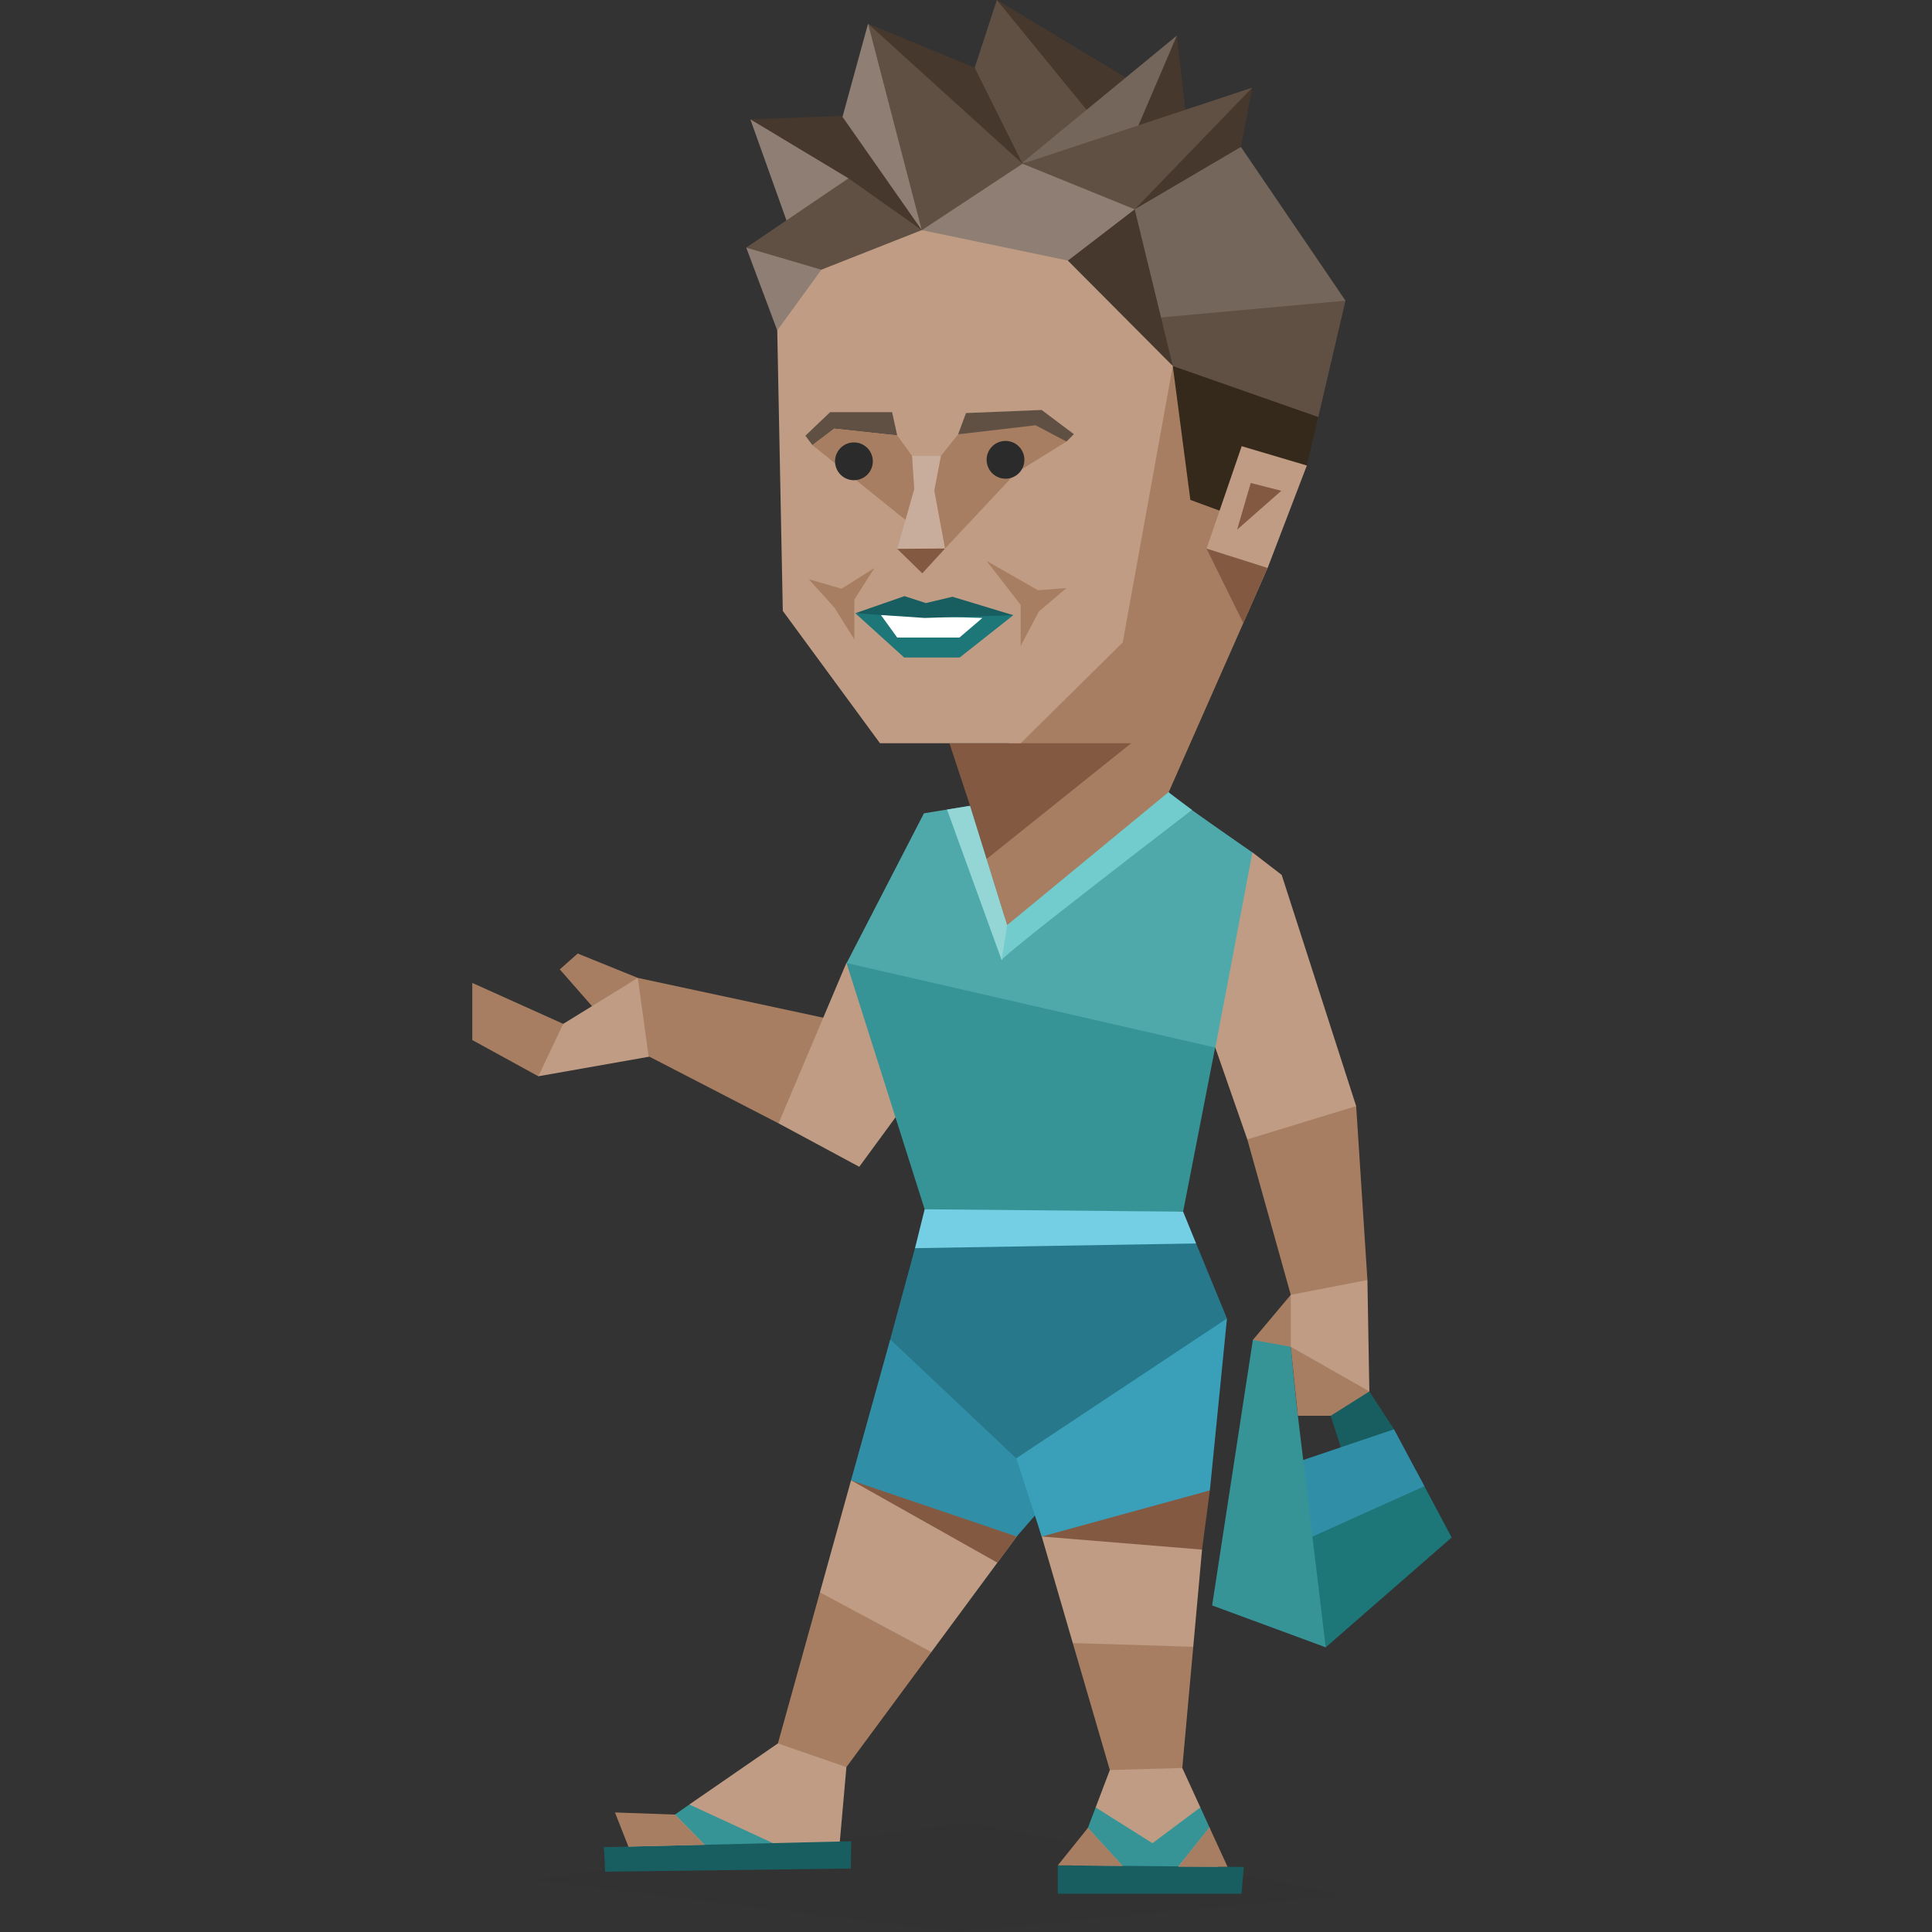<svg id="Layer_1" data-name="Layer 1" xmlns="http://www.w3.org/2000/svg" viewBox="0 0 400 400"><rect x="0" y="0" width="400" height="400" fill="#333333" stroke="none"/><defs><style>.cls-1{opacity:0.1;}.cls-2{fill:#2b2b2b;}.cls-10,.cls-11,.cls-12,.cls-13,.cls-14,.cls-15,.cls-16,.cls-17,.cls-18,.cls-19,.cls-2,.cls-20,.cls-21,.cls-22,.cls-24,.cls-3,.cls-4,.cls-5,.cls-6,.cls-7,.cls-8,.cls-9{fill-rule:evenodd;}.cls-3{fill:#bf9c83;}.cls-4{fill:#369496;}.cls-5{fill:#185e60;}.cls-6{fill:#835941;}.cls-7{fill:#308fa6;}.cls-8{fill:#3aa0ba;}.cls-9{fill:#28788c;}.cls-10{fill:#74cfe4;}.cls-11{fill:#1d7678;}.cls-12,.cls-23{fill:#a77e62;}.cls-13{fill:#4fa9aa;}.cls-14{fill:#72cbcc;}.cls-15{fill:#94d5d5;}.cls-16{fill:#35291b;}.cls-17{fill:#605044;}.cls-18{fill:#74665b;}.cls-19{fill:#46382d;}.cls-20{fill:#554537;}.cls-21{fill:#8e7e73;}.cls-22{fill:#c9ad9c;}.cls-24{fill:#fff;}</style></defs><title>sentinels_ISFJ_famous_real_halle_berry</title><g class="cls-1"><polygon class="cls-2" points="109.53 389.14 200.35 377.37 278.86 392.32 197.86 400 109.53 389.14"/></g><polygon class="cls-3" points="232.64 359.7 229.78 366.47 226.84 374.21 228.04 377.69 225.24 378.45 221.73 387.67 252.62 388.68 250.41 378.35 248.06 377.29 248.52 374.2 244.78 366.04 232.64 359.7"/><polygon class="cls-4" points="226.84 374.21 225.24 378.45 233.99 388.03 242.5 388.28 250.41 378.35 248.52 374.2 238.6 381.62 226.84 374.21"/><polygon class="cls-5" points="273.2 279.11 275.51 293.12 279.05 304.19 288.62 295.92 283.51 288.08 273.2 279.11"/><polygon class="cls-3" points="168.82 357.58 161.06 360.95 142.75 373.58 143.3 375.93 139.71 375.69 127.32 384.24 173.76 382.6 175.24 365.86 168.82 357.58"/><path class="cls-4" d="M142.75,373.58l-3,2.11,7.71,7.84L163,383c-4.88-2.31-15.1-7-20.29-9.4"/><polygon class="cls-3" points="226.38 302.25 215.02 315.85 222.11 340.18 236.13 356.18 247.05 340.95 248.87 320.83 226.38 302.25"/><path class="cls-6" d="M248.87,320.83l1.62-12.26L248,304.91c-14,4.54-32.29,13.21-32.29,13.21Z"/><polygon class="cls-3" points="186.71 301.44 176.2 306.48 169.75 329.69 173.34 353.33 192.83 342.04 210.49 318.12 186.71 301.44"/><polygon class="cls-6" points="210.49 318.12 197.2 310.72 176.2 306.48 206.49 323.53 210.49 318.12"/><polygon class="cls-7" points="206 278.88 184.31 277.31 176.2 306.48 210.49 318.12 214.31 313.73 206 278.88"/><polygon class="cls-8" points="212.96 290.48 210.4 301.93 215.68 318.12 250.49 308.57 254.03 272.98 212.96 290.48"/><polygon class="cls-9" points="247.64 257.44 210.86 255.83 196.94 255.15 189.44 258.42 184.31 277.31 210.4 301.93 254.03 272.98 247.64 257.44"/><polygon class="cls-10" points="205.8 245.34 191.44 250.37 189.44 258.42 247.64 257.44 244.95 250.86 205.8 245.34"/><polygon class="cls-11" points="263.91 321.76 274.48 341.06 300.55 318.32 293.17 304.45 264.93 303.93 263.91 321.76"/><polygon class="cls-7" points="270.86 318.53 267.49 309.16 269.81 302.28 288.62 295.92 294.9 307.7 270.86 318.53"/><polygon class="cls-4" points="266.12 274.54 259.39 277.43 250.96 332.39 274.48 341.06 268.43 290.76 267.24 278.83 266.12 274.54"/><polygon class="cls-3" points="267.24 268.08 263.87 275.75 267.24 278.83 272.26 288.47 283.51 288.08 283.11 265.01 275.37 261.63 267.24 268.08"/><polygon class="cls-12" points="267.24 278.83 268.71 293.12 275.51 293.12 283.51 288.08 267.24 278.83"/><polygon class="cls-12" points="261.95 214.18 258.24 235.9 267.24 268.08 283.11 265.01 280.78 229.01 261.95 214.18"/><polygon class="cls-3" points="250.02 181.14 259.26 176.44 265.36 181.14 280.78 229.01 258.24 235.9 251.59 216.84 250.02 181.14"/><polygon class="cls-12" points="124.56 214.44 132.05 202.46 119.61 197.42 115.9 200.7 123.98 209.92 124.56 214.44"/><polygon class="cls-3" points="137.81 212.78 134.45 218.77 111.45 222.83 107.79 213.89 116.61 211.98 132.05 202.46 137.81 212.78"/><polygon class="cls-12" points="167.1 229.25 161.19 232.58 134.29 218.69 132.05 202.46 174.84 211.65 167.1 229.25"/><polygon class="cls-3" points="190.73 212.63 175.25 199.34 161.19 232.58 177.9 241.57 197.25 215.18 190.73 212.63"/><polygon class="cls-4" points="185.3 191.81 175.25 199.34 191.44 250.37 244.95 250.86 251.59 216.84 185.3 191.81"/><path class="cls-13" d="M202.64,168.75l-1.79-1.92-9.56,1.56-16,31,76.34,17.5,7.67-40.4s-18.6-12.82-17.26-12.5-39.36,4.81-39.36,4.81"/><path class="cls-14" d="M246.78,167.69S229,181.32,217.35,190.51c-5.54,4.38-9.69,7.75-9.87,8.17-.53,1.3.42-9.14.42-9.14l31.68-29.25,2.33,3.73Z"/><polygon class="cls-15" points="200.85 166.83 196.07 167.61 207.39 198.8 208.52 191.53 200.85 166.83"/><polygon class="cls-12" points="256.13 112.5 262.45 117.59 242 163.94 227.6 175.81 208.52 191.53 204.27 177.84 223.11 79.35 252.32 68.04 252.63 105.77 256.13 112.5"/><polygon class="cls-6" points="196.57 153.88 200.85 166.83 204.27 177.84 234.2 153.88 196.57 153.88"/><path class="cls-6" d="M249.8,113.58,257.41,129l5-11.41s-11.44-6.3-10.95-6.74Z"/><polygon class="cls-16" points="262.29 70.33 272.93 86.34 270.57 96.38 252.63 105.77 246.45 103.5 242.81 75.77 262.29 70.33"/><polygon class="cls-17" points="259.99 48.41 278.57 62.25 272.93 86.34 242.81 75.77 232.84 64.61 259.99 48.41"/><polygon class="cls-18" points="242.26 28.95 256.92 30.42 278.57 62.25 239.58 65.79 225.39 44 242.26 28.95"/><polygon class="cls-19" points="215.5 17.17 206.39 0 256.92 30.42 231.87 34.67 215.5 17.17"/><polygon class="cls-20" points="229.99 22.9 237.15 25.68 256.92 30.42 231.78 39.74 203.75 33.69 229.99 22.9"/><polygon class="cls-17" points="193.86 22.08 201.33 15.43 206.39 0 231.32 30.53 211.71 33.9 193.86 22.08"/><polygon class="cls-19" points="243.66 7.36 245.77 25.98 228.21 33.02 243.66 7.36"/><path class="cls-18" d="M211.54,33.79c.53-.45,32.12-26.43,32.12-26.43L233.9,30.17Z"/><polygon class="cls-19" points="259.25 18.15 256.92 30.42 234.93 43.34 240.64 30.4 259.25 18.15"/><polygon class="cls-19" points="182 15.78 179.72 4.91 201.79 14.01 211.71 33.9 182 15.78"/><polygon class="cls-19" points="186.53 23.55 155.35 24.7 186.53 60.35 208.01 45.8 186.53 23.55"/><polygon class="cls-21" points="190.39 24.65 179.72 4.91 174.43 24.19 190.84 47.64 190.39 24.65"/><polygon class="cls-21" points="183.13 58.55 182.46 50.42 175.67 36.92 155.35 24.7 163.32 47 164.59 59.41 183.13 58.55"/><polygon class="cls-17" points="195.72 54.12 190.84 47.64 175.67 36.92 154.5 51.27 167.01 56.09 170.05 55.84 176.94 61.83 195.72 54.12"/><polygon class="cls-21" points="154.5 51.27 160.92 68.41 176.94 61.83 170.05 55.84 154.5 51.27"/><polygon class="cls-17" points="215.34 47.1 211.71 33.9 179.72 4.91 190.84 47.64 215.34 47.1"/><path class="cls-21" d="M191,57.25l-.12-9.61L211.71,33.9l16.82,2.6,6.4,6.84L229.1,49.7l-8,4.24,3.14,17.74,13.74.45L234.2,86.84Z"/><path class="cls-19" d="M234.93,43.34l7.89,32.43L238,72.13l-13.74-.45-3.14-17.74Z"/><polygon class="cls-3" points="160.92 68.41 162.07 126.48 182.19 153.88 211.32 153.88 232.45 133.01 242.81 75.77 221.08 53.94 190.84 47.64 170.05 55.84 160.92 68.41"/><polygon class="cls-11" points="187.2 136.13 198.7 136.13 209.79 127.37 177.08 126.96 187.2 136.13"/><polygon class="cls-6" points="191.82 110.85 185.76 113.63 190.95 118.7 195.67 113.56 191.82 110.85"/><polygon class="cls-22" points="188.82 94.38 189.28 101.25 185.76 113.63 195.67 113.56 193.44 101.58 194.82 94.38 188.82 94.38"/><path class="cls-5" d="M124.93,382.44l51.3-1.23-.08,5.65-50.88.65s-.13-5.08-.34-5.07"/><polygon class="cls-5" points="219.01 386.2 257.52 386.53 257.03 392.09 219.01 392.09 219.01 386.2"/><polygon class="cls-17" points="184.7 85.33 171.87 85.33 166.75 90.21 168.2 92.16 172.72 88.75 185.76 90.15 184.7 85.33"/><polygon class="cls-17" points="259.25 18.15 211.71 33.9 234.93 43.34 259.25 18.15"/><polygon class="cls-23" points="267.24 268.08 267.24 278.83 259.39 277.43 267.24 268.08"/><polygon class="cls-12" points="220.8 91.42 210.35 97.89 195.67 113.56 193.44 101.58 194.82 94.38 198.37 89.92 214.89 86.84 220.8 91.42"/><polygon class="cls-12" points="185.76 90.15 188.82 94.38 189.28 101.25 187.47 107.64 168.2 92.16 172.72 88.75 185.76 90.15"/><path class="cls-2" d="M212.09,95.2a3.91,3.91,0,1,1-3.91-3.91A3.91,3.91,0,0,1,212.09,95.2Z"/><path class="cls-2" d="M180.71,95.51a3.91,3.91,0,1,1-3.91-3.91A3.91,3.91,0,0,1,180.71,95.51Z"/><polygon class="cls-3" points="257.08 92.38 270.57 96.38 262.45 117.59 249.8 113.58 257.08 92.38"/><polygon class="cls-17" points="200 85.52 215.66 84.88 222.34 89.89 220.8 91.42 214.4 88.05 198.37 89.92 200 85.52"/><polygon class="cls-6" points="256.13 109.67 258.95 100 265.28 101.61 256.13 109.67"/><polygon class="cls-12" points="204.27 116.13 211.32 125.25 211.32 133.75 215.06 126.63 220.8 121.75 214.91 122.21 204.27 116.13"/><polygon class="cls-12" points="181.05 117.59 176.88 124.13 176.88 132.38 172.72 125.75 167.45 119.93 174.25 121.88 181.05 117.59"/><polygon class="cls-24" points="182.38 127.33 185.76 132 198.64 132 203.39 127.94 182.38 127.33"/><polygon class="cls-5" points="191.69 124.86 187.27 123.42 177.08 126.96 191.4 127.94 209.79 127.37 197.19 123.55 191.69 124.86"/><polygon class="cls-12" points="116.61 211.98 97.78 203.5 97.78 215.33 111.45 222.83 116.61 211.98"/><polygon class="cls-12" points="169.75 329.69 161.06 360.95 175.24 365.86 192.83 342.04 169.75 329.69"/><polygon class="cls-12" points="222.11 340.18 229.78 366.47 244.78 366.04 247.05 340.95 222.11 340.18"/><polygon class="cls-12" points="139.71 375.69 127.32 375.25 130.1 382.31 145.85 381.94 139.71 375.69"/><polygon class="cls-12" points="232.42 386.31 219.01 386.2 225.24 378.45 232.42 386.31"/><polygon class="cls-12" points="250.41 378.35 254.15 386.5 243.92 386.5 250.41 378.35"/></svg>